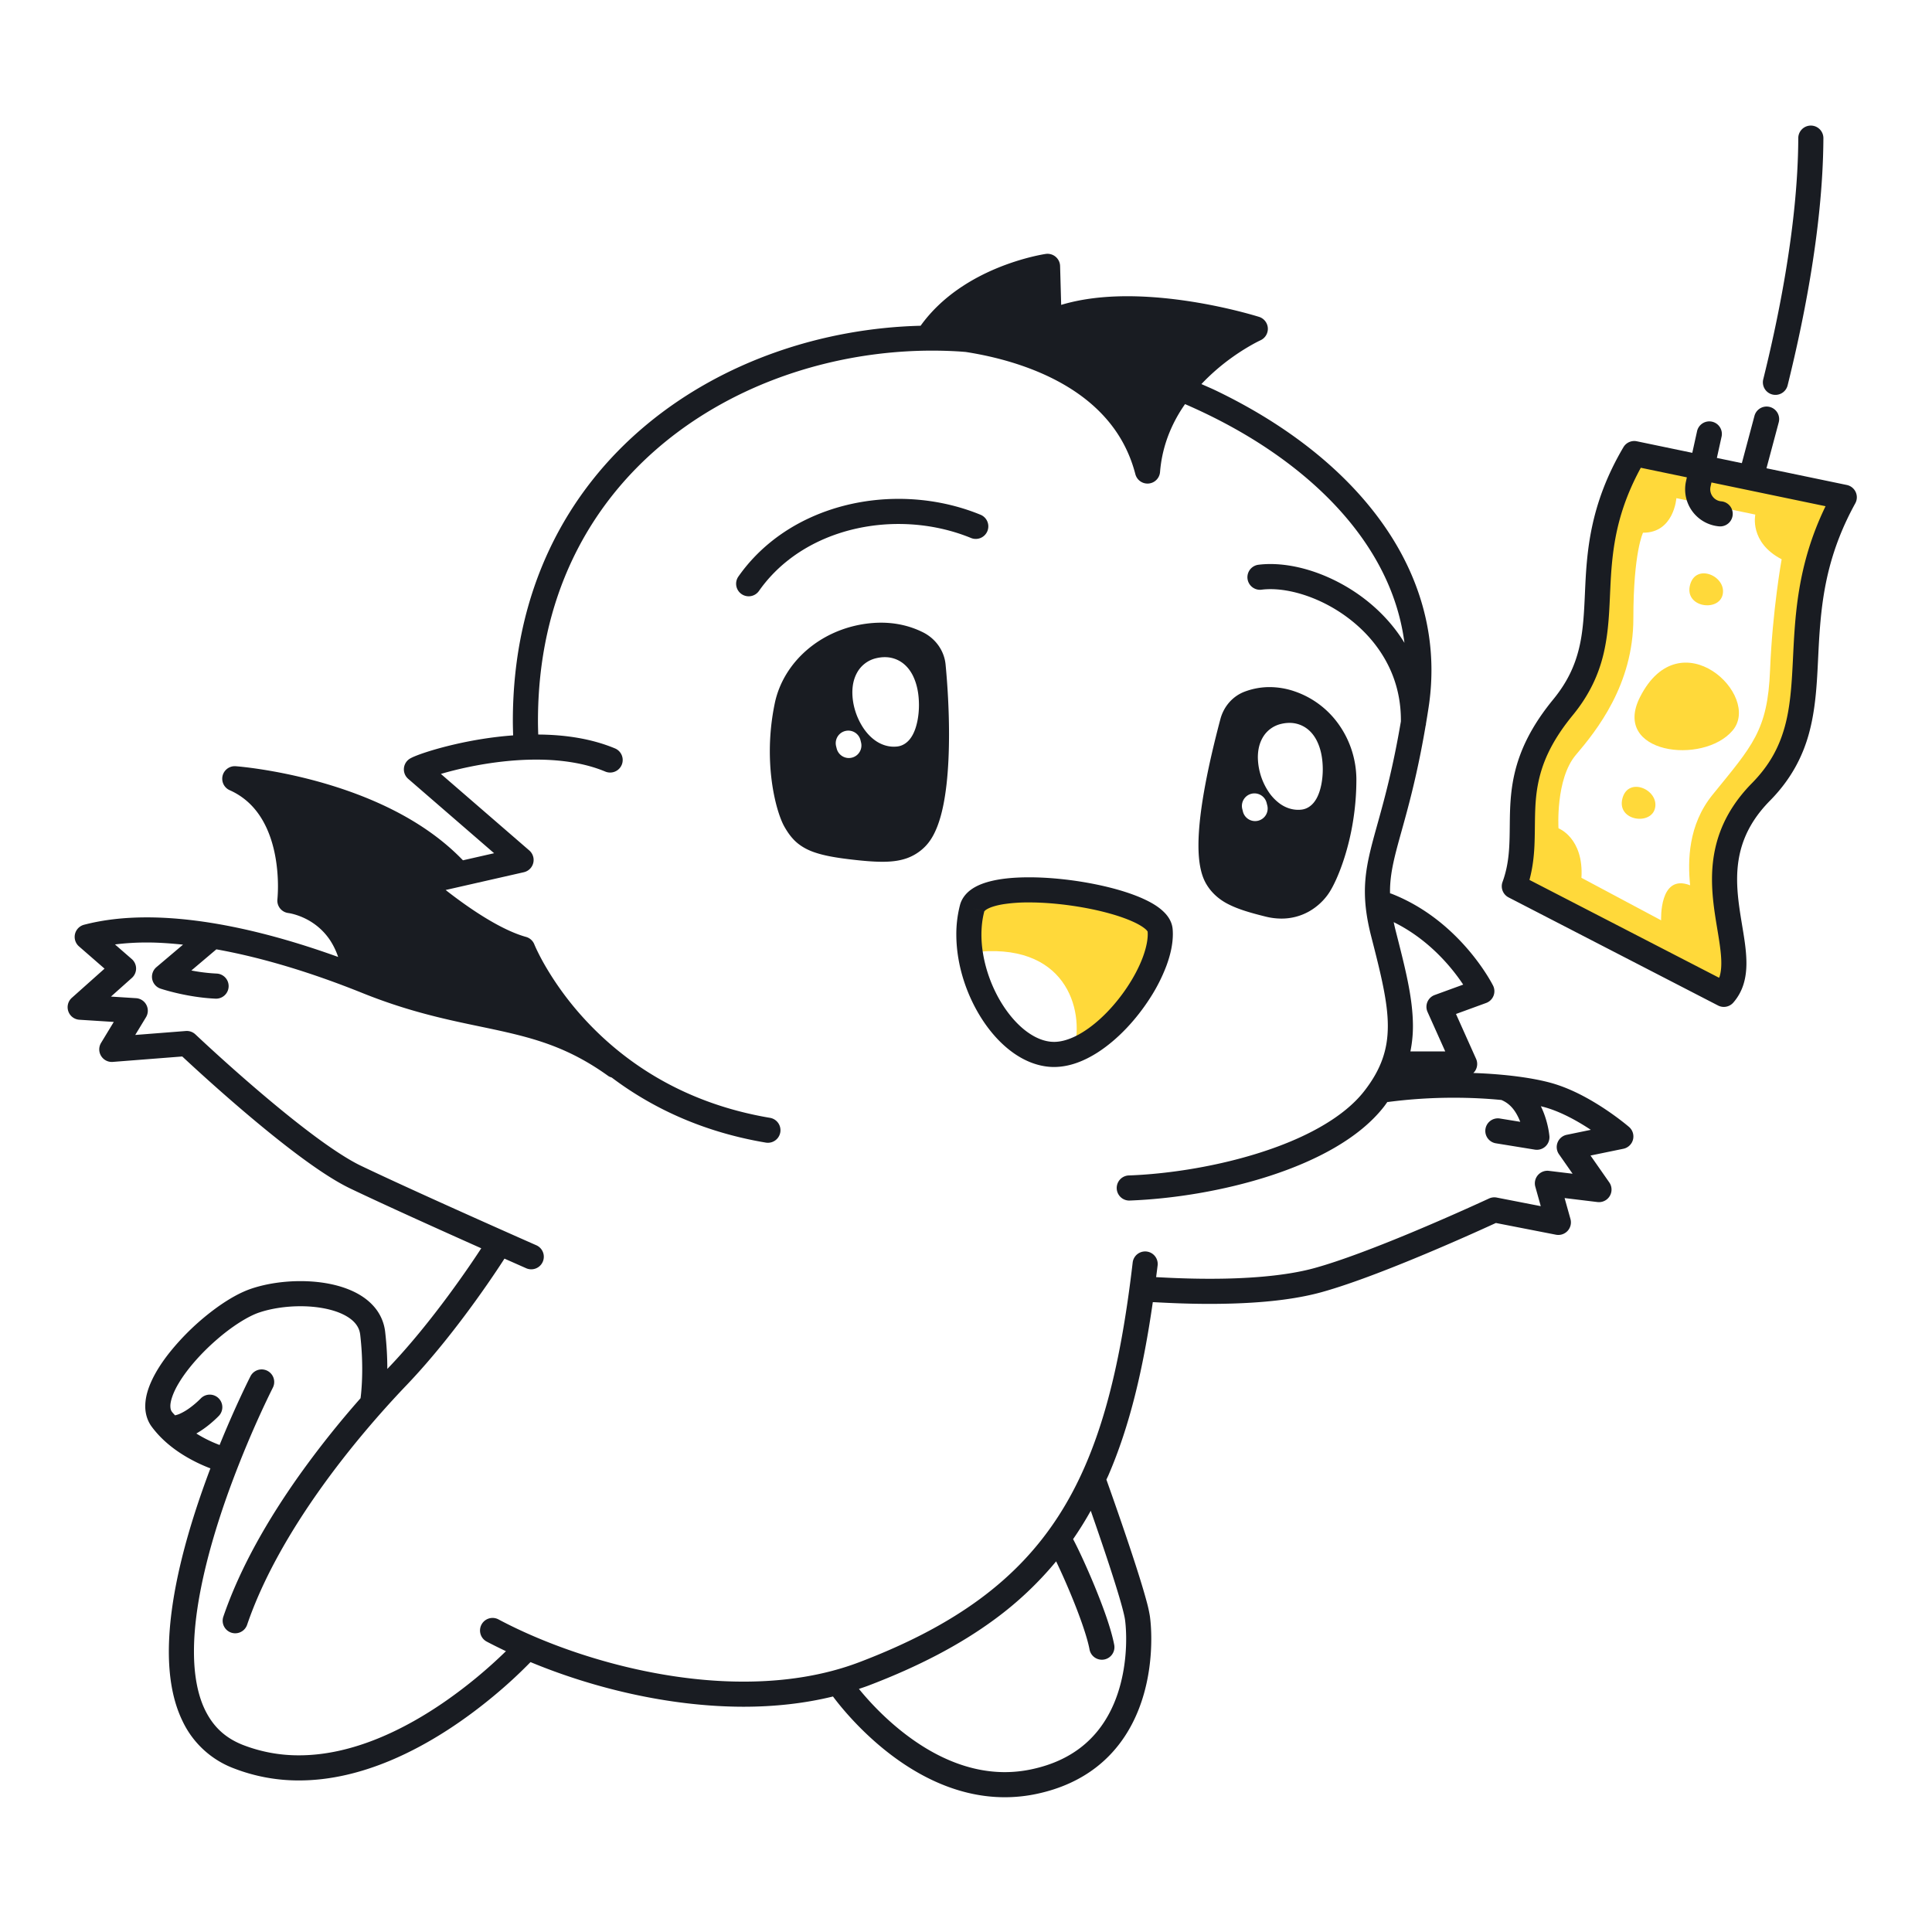 <svg xmlns="http://www.w3.org/2000/svg" width="200" height="200" fill="none"><path fill="#FFD93A" d="M179.361 75.62c3.055-3.611-5.415-11.666-9.581-3.472-2.992 5.884 6.526 7.082 9.581 3.471Z"/><path fill="#FFD93A" d="M161.793 73.228c-6.489 7.907-2.875 12.626-5.031 18.516l21.687 11.192c3.656-4.17-4.156-12.833 3.844-20.958 8-8.124 1.375-17.374 8.625-30.5l-21.742-4.524c-6.776 11.536-.911 18.392-7.383 26.274Zm11.746-21.658 8.171 1.7s-.649 2.875 2.726 4.625c0 0-.951 5.25-1.201 11.5-.25 6.25-1.84 7.807-5.95 12.876-2.534 3.124-2.577 6.825-2.325 9.374-3.23-1.261-3 3.626-3 3.626l-8.25-4.4c.25-4.126-2.375-5.126-2.375-5.126s-.325-5.1 1.8-7.6 5.95-7.25 5.95-14.124c0-6.876 1-8.876 1-8.876 3.2.026 3.454-3.575 3.454-3.575Z"/><path fill="#FFD93A" d="M178.337 61.52c.375-1.875-2.75-3.25-3.375-1-.658 2.367 3 2.875 3.375 1ZM167.962 82.62c-.658 2.366 3 2.875 3.375 1s-2.75-3.25-3.375-1ZM100.67 94.198c-.41.801-.448 2.47-.098 4.403 9.751-1.243 11.71 5.897 10.621 10.015 5.146-1.735 9.521-9.821 8.902-12.339-.746-3.04-17.55-5.75-19.425-2.079Z"/><path fill="#191C22" d="m191.184 50.206-8.319-1.731 1.269-4.754a1.299 1.299 0 1 0-2.512-.67l-1.306 4.893-2.586-.538.479-2.17a1.3 1.3 0 1 0-2.538-.56l-.486 2.2-5.743-1.195a1.3 1.3 0 0 0-1.386.615c-3.541 6.004-3.8 10.968-3.983 15.106-.093 2.074-.182 3.944-.611 5.713-.432 1.771-1.177 3.461-2.672 5.289-1.7 2.07-2.775 3.981-3.436 5.775-.995 2.692-1.039 5.075-1.062 7.189-.021 2.128-.033 3.974-.75 5.93a1.3 1.3 0 0 0 .625 1.601l21.688 11.192c.53.273 1.18.15 1.574-.299a5.23 5.23 0 0 0 1.079-1.969c.209-.699.281-1.413.281-2.128-.003-1.382-.262-2.787-.499-4.238-.239-1.449-.464-2.936-.464-4.424.001-1.345.18-2.683.683-4.03.506-1.346 1.336-2.713 2.712-4.112 2.153-2.18 3.368-4.52 4.029-6.911.991-3.594.839-7.239 1.16-11.121.315-3.89 1.041-8.025 3.647-12.752a1.3 1.3 0 0 0-.873-1.901Zm-5.594 18.332c-.123 2.476-.275 4.707-.845 6.744-.573 2.039-1.53 3.902-3.377 5.785-1.608 1.63-2.661 3.33-3.294 5.024-.634 1.694-.848 3.367-.848 4.942.001 1.746.258 3.379.499 4.847.245 1.467.467 2.776.464 3.815.001.538-.056.999-.172 1.384-.015.051-.04.092-.057.14l-19.632-10.13c.332-1.235.464-2.42.517-3.55.098-2.2-.044-4.194.352-6.292.398-2.098 1.287-4.363 3.602-7.194 1.741-2.113 2.689-4.236 3.19-6.328.75-3.146.575-6.154.876-9.348.278-2.987.93-6.169 2.99-9.954l4.769.992-.089.406a3.85 3.85 0 0 0 3.42 4.667 1.3 1.3 0 0 0 .232-2.59 1.239 1.239 0 0 1-.819-.407 1.25 1.25 0 0 1-.294-1.11l.096-.436 11.811 2.458c-2.998 6.175-3.163 11.575-3.391 16.135ZM183.481 40.84a1.3 1.3 0 0 0 1.574-.95c1.34-5.43 3.659-15.796 3.702-25.585a1.3 1.3 0 0 0-2.6-.01c-.034 9.396-2.302 19.63-3.626 24.971a1.3 1.3 0 0 0 .95 1.574Z"/><path fill="#191C22" d="M25.042 114.881c1.834 1.566 3.853 3.222 5.797 4.675 1.949 1.453 3.804 2.699 5.402 3.468 3.54 1.696 9.45 4.356 13.579 6.198-.923 1.422-5.02 7.575-9.59 12.349-.044.045-.09.096-.134.142 0-1.094-.057-2.392-.224-3.84a4.775 4.775 0 0 0-1.098-2.546c-.881-1.044-2.1-1.694-3.425-2.111-1.329-.414-2.789-.593-4.248-.594-1.77.002-3.534.264-5.06.772-1.144.384-2.334 1.063-3.537 1.92a25.415 25.415 0 0 0-4.995 4.755c-.698.888-1.296 1.795-1.736 2.707-.437.912-.731 1.832-.736 2.788-.004.725.196 1.491.666 2.124 1.32 1.783 3.105 2.92 4.549 3.646.579.289 1.102.508 1.53.672l-.06.154c-2.102 5.6-4.234 12.664-4.243 18.807.002 2.634.395 5.122 1.444 7.256a9.615 9.615 0 0 0 5.28 4.835 18.514 18.514 0 0 0 6.752 1.253c3.302-.001 6.475-.822 9.371-2.025 4.344-1.808 8.084-4.479 10.758-6.699a48.898 48.898 0 0 0 3.834-3.527c6.33 2.629 14.23 4.614 22.071 4.621 3.127-.001 6.242-.327 9.24-1.061.625.839 2.261 2.899 4.706 4.988 1.57 1.34 3.475 2.69 5.672 3.716 2.196 1.025 4.693 1.726 7.409 1.725a15.84 15.84 0 0 0 3.278-.342c2.535-.533 4.591-1.517 6.212-2.78 2.435-1.895 3.86-4.382 4.663-6.782.805-2.405 1.01-4.741 1.011-6.483 0-1.023-.071-1.837-.146-2.366a13.89 13.89 0 0 0-.331-1.494c-.543-2.042-1.61-5.26-2.549-8.001a410.47 410.47 0 0 0-1.62-4.633c.063-.142.134-.277.196-.42 2.212-5.105 3.615-11.022 4.608-17.951.094.003.286.012.522.025.999.051 2.989.156 5.385.156 3.522-.004 7.913-.214 11.516-1.2 3.358-.926 7.939-2.756 11.726-4.363a247.393 247.393 0 0 0 6.367-2.812l6.218 1.214a1.301 1.301 0 0 0 1.501-1.627l-.607-2.167 3.403.413a1.3 1.3 0 0 0 1.222-2.035l-1.942-2.78 3.402-.701c.483-.1.872-.469.996-.946a1.306 1.306 0 0 0-.408-1.312c-.028-.023-.953-.821-2.369-1.772-1.419-.951-3.32-2.061-5.379-2.692-1.146-.347-2.641-.629-4.407-.835a50.284 50.284 0 0 0-3.966-.287c.071-.068.137-.142.191-.226.239-.368.275-.838.095-1.238l-2.081-4.645 3.12-1.139a1.297 1.297 0 0 0 .717-1.803c-.034-.066-.868-1.724-2.59-3.735-1.721-2.007-4.342-4.381-7.968-5.789-.034-.013-.068-.007-.102-.017-.001-.063-.007-.129-.007-.19.001-1.003.125-1.938.351-2.992.619-2.917 2.065-6.7 3.331-14.142.009-.058.037-.11.039-.17v-.058c.094-.555.186-1.126.277-1.722a25.6 25.6 0 0 0 .292-3.834c.002-4.964-1.497-9.62-4.118-13.78-3.937-6.243-10.365-11.4-18.173-15.155-.497-.239-1.014-.455-1.522-.682a21.853 21.853 0 0 1 3.025-2.653 22.672 22.672 0 0 1 2.228-1.431c.279-.157.502-.272.651-.347l.167-.081.038-.018.006-.003h.001c.489-.223.791-.725.76-1.261-.032-.537-.393-1-.905-1.162-.068-.016-6.683-2.13-13.64-2.138-2.309.002-4.662.239-6.849.897l-.111-4.025a1.303 1.303 0 0 0-1.486-1.25c-.07.01-2.222.324-4.934 1.428-2.618 1.072-5.788 2.899-8.02 6.007-10.126.254-20.426 3.65-28.355 10.23-4.12 3.422-7.592 7.707-10.027 12.837-2.436 5.13-3.83 11.097-3.829 17.854 0 .49.015.986.03 1.483-2.235.164-4.322.53-6.047.928-1.164.27-2.163.553-2.935.803-.386.125-.715.242-.986.347-.277.11-.475.193-.688.312a1.3 1.3 0 0 0-.206 2.111l8.892 7.698-3.225.733c-4.204-4.373-10.033-6.757-14.821-8.103-4.84-1.353-8.643-1.632-8.7-1.636a1.299 1.299 0 0 0-.625 2.483 7.137 7.137 0 0 1 2.603 1.963c1 1.191 1.612 2.682 1.96 4.144.349 1.459.433 2.873.433 3.852a15.97 15.97 0 0 1-.05 1.249l-.005.06-.001.012a1.294 1.294 0 0 0 1.144 1.436v.002c.041.002 1.257.176 2.498 1.006a6.457 6.457 0 0 1 1.8 1.794 7.53 7.53 0 0 1 .843 1.743c-7.093-2.556-13.905-4.093-19.798-4.097-2.322 0-4.505.24-6.508.765a1.301 1.301 0 0 0-.524 2.237l2.648 2.306-3.387 3.021c-.392.35-.535.898-.363 1.395.171.497.621.839 1.146.873l3.56.227-1.315 2.168c-.253.418-.252.939.005 1.355.257.417.72.653 1.208.615l7.19-.562c.933.871 3.326 3.08 6.176 5.515Zm89.867 47.384c.392 1.203.755 2.358 1.034 3.318.278.952.472 1.742.517 2.079.055.386.12 1.103.12 2 .004 2.049-.344 5.055-1.734 7.671-.694 1.312-1.639 2.531-2.937 3.543-1.301 1.011-2.963 1.824-5.151 2.286-.939.198-1.853.287-2.742.288-2.265-.001-4.383-.583-6.31-1.482-2.886-1.345-5.32-3.41-7.01-5.141a29.697 29.697 0 0 1-1.78-1.992c.33-.112.66-.22.986-.344 5.176-1.972 9.485-4.221 13.078-6.87a35.464 35.464 0 0 0 6.351-5.991 72.543 72.543 0 0 1 1.59 3.584c.831 2.008 1.617 4.21 1.863 5.517a1.3 1.3 0 1 0 2.553-.489c-.328-1.685-1.151-3.919-2.012-6.019-.861-2.087-1.744-3.972-2.238-4.893a35.855 35.855 0 0 0 1.828-2.938c.577 1.65 1.327 3.829 1.994 5.873Zm35.087-62.283c.625.729 1.111 1.4 1.474 1.945l-2.95 1.076a1.298 1.298 0 0 0-.741 1.753l1.832 4.087h-3.606a13.24 13.24 0 0 0 .262-2.63c-.006-2.969-.821-6.061-1.799-9.91a23.765 23.765 0 0 1-.193-.842c2.487 1.22 4.397 2.975 5.721 4.521Zm-134.843 4.045a1.298 1.298 0 0 0-1.07-.696l-2.597-.165 2.167-1.933c.277-.248.437-.607.435-.978a1.306 1.306 0 0 0-.446-.973l-1.739-1.514a26.41 26.41 0 0 1 3.303-.202c1.19-.001 2.45.09 3.74.223l-2.753 2.331a1.302 1.302 0 0 0-.437 1.238c.09.46.421.839.866.987.064.018 2.68.9 5.69 1.036a1.3 1.3 0 0 0 .113-2.598 18.45 18.45 0 0 1-2.614-.318l2.587-2.19c4.704.841 9.856 2.403 15.132 4.528 5.71 2.297 10.207 3.016 14.154 3.884 3.957.875 7.335 1.86 11.283 4.697.11.079.233.119.354.16 3.941 2.969 9.177 5.601 15.957 6.738a1.3 1.3 0 0 0 .432-2.564c-9.301-1.567-15.371-6.068-19.17-10.191a31.719 31.719 0 0 1-4.05-5.464 23.779 23.779 0 0 1-.91-1.709 13.83 13.83 0 0 1-.209-.456l-.047-.11-.01-.024v-.001a1.3 1.3 0 0 0-.863-.775c-1.017-.279-2.203-.821-3.378-1.486-1.767-.997-3.517-2.26-4.812-3.27l-.127-.1 8.097-1.841a1.302 1.302 0 0 0 .563-2.25l-9.154-7.925c.81-.239 1.82-.5 2.962-.734 2.022-.416 4.455-.748 6.912-.747 2.494-.002 5.007.345 7.147 1.239a1.3 1.3 0 0 0 1-2.4c-2.518-1.047-5.278-1.416-7.943-1.436-.014-.468-.028-.936-.028-1.395 0-6.4 1.314-11.967 3.578-16.739 3.397-7.153 8.95-12.541 15.548-16.161 6.595-3.618 14.232-5.447 21.696-5.446.882 0 1.76.026 2.635.077.273.015.544.041.817.06 1.772.276 3.974.748 6.22 1.561 2.429.876 4.894 2.143 6.921 3.935 2.029 1.797 3.631 4.092 4.427 7.153a1.3 1.3 0 0 0 2.555-.22c.185-2.292.91-4.269 1.91-5.977.213-.365.441-.713.678-1.053 3.283 1.423 6.329 3.086 9.05 4.96 4.271 2.94 7.746 6.386 10.139 10.19 1.878 2.984 3.085 6.183 3.524 9.563-1.521-2.486-3.656-4.418-5.945-5.778-2.617-1.549-5.433-2.375-7.927-2.38-.426 0-.842.024-1.248.076a1.3 1.3 0 0 0 .331 2.58c.285-.037.593-.056.917-.056 1.27-.002 2.785.296 4.315.897 2.299.898 4.625 2.47 6.341 4.6 1.717 2.137 2.844 4.802 2.848 8.042l-.002.16c-.791 4.664-1.641 7.802-2.332 10.288-.39 1.405-.733 2.61-.985 3.782-.251 1.17-.408 2.313-.408 3.536 0 1.399.204 2.888.656 4.653.989 3.853 1.725 6.802 1.718 9.267-.001 1.202-.164 2.292-.544 3.381s-.983 2.186-1.909 3.371c-1.022 1.312-2.513 2.522-4.327 3.578-5.44 3.19-13.721 4.917-20.086 5.141a1.301 1.301 0 0 0 .097 2.598c4.489-.167 9.768-1 14.583-2.565 2.407-.784 4.697-1.751 6.716-2.928 2.017-1.178 3.769-2.565 5.066-4.223.129-.165.238-.328.358-.492.021-.002.04.006.061.004h-.001a52.278 52.278 0 0 1 6.846-.441c1.763 0 3.418.089 4.898.233.453.192.821.465 1.131.826.357.413.625.933.819 1.434l-2.083-.338a1.3 1.3 0 1 0-.416 2.566l4.015.652a1.303 1.303 0 0 0 1.504-1.391c-.009-.078-.098-1.194-.633-2.535a9.162 9.162 0 0 0-.253-.566c.222.055.439.111.625.168 1.604.485 3.273 1.426 4.548 2.273l-2.491.514a1.297 1.297 0 0 0-.804 2.017l1.407 2.014-2.449-.297a1.3 1.3 0 0 0-1.409 1.642l.564 2.012-4.561-.89a1.313 1.313 0 0 0-.798.098l-.513.236a244.974 244.974 0 0 1-7.592 3.321c-3.411 1.42-7.244 2.899-9.964 3.645-3.174.878-7.425 1.111-10.827 1.107-1.549 0-2.926-.045-3.964-.09-.52-.023-.954-.046-1.286-.063l-.313-.015c.052-.413.107-.813.157-1.233a1.3 1.3 0 0 0-2.582-.302c-1.322 11.322-3.488 19.788-7.714 26.309-2.116 3.266-4.747 6.067-8.106 8.545-3.358 2.475-7.449 4.623-12.46 6.532-3.711 1.414-7.81 2.02-11.988 2.02-9.294.008-18.966-3.02-25.387-6.441a1.3 1.3 0 0 0-1.22 2.296c.635.337 1.306.667 1.993.994a49.53 49.53 0 0 1-6.21 5.141c-2.082 1.45-4.498 2.869-7.087 3.916-2.59 1.05-5.347 1.724-8.123 1.724a15.9 15.9 0 0 1-5.81-1.076c-1.889-.745-3.075-1.932-3.89-3.562-.807-1.628-1.178-3.731-1.176-6.106-.01-5.545 2.019-12.446 4.077-17.89a108.087 108.087 0 0 1 2.826-6.78 90.583 90.583 0 0 1 1.187-2.494l.087-.174a1.3 1.3 0 0 0-2.313-1.186c-.013.025-1.491 2.914-3.21 7.142a14.055 14.055 0 0 1-1.434-.635 12.946 12.946 0 0 1-.973-.553 10.24 10.24 0 0 0 1.474-1.038c.513-.429.835-.768.86-.794a1.3 1.3 0 0 0-1.89-1.786v-.001.001a9.234 9.234 0 0 1-1.144.98 5.7 5.7 0 0 1-.99.585 2.471 2.471 0 0 1-.52.17c-.105-.124-.224-.237-.32-.368-.096-.137-.154-.286-.159-.582-.011-.507.273-1.394.861-2.369.87-1.47 2.348-3.139 3.928-4.506 1.57-1.373 3.281-2.453 4.438-2.829 1.202-.403 2.734-.64 4.237-.638 1.655-.004 3.28.291 4.4.837.563.27.993.594 1.28.938.287.348.45.704.508 1.175.156 1.345.207 2.554.207 3.564 0 1.01-.052 1.821-.102 2.372-.025.276-.05.487-.068.626l-.002.009a98.144 98.144 0 0 0-6.353 7.991c-3.16 4.455-6.092 9.476-7.851 14.623a1.3 1.3 0 1 0 2.461.84c1.636-4.798 4.445-9.641 7.51-13.959 3.066-4.319 6.384-8.118 9.017-10.87 5.457-5.711 10.078-13.023 10.104-13.059.004-.006.004-.013.007-.018l2.251.997a1.3 1.3 0 0 0 1.05-2.379c-.002-.001-.772-.34-2.022-.895-3.746-1.663-11.8-5.258-16.134-7.335-1.313-.626-3.097-1.806-4.969-3.206-2.816-2.103-5.867-4.709-8.205-6.781a195.453 195.453 0 0 1-3.672-3.341l-.287-.269a1.3 1.3 0 0 0-.996-.353l-5.235.409 1.113-1.835c.236-.39.251-.872.04-1.276Z"/><path fill="#191C22" d="M84.863 55.994c2.502-1.162 5.324-1.753 8.157-1.752 2.56 0 5.128.482 7.474 1.44a1.3 1.3 0 1 0 .984-2.406c-2.679-1.094-5.573-1.634-8.458-1.634-3.193 0-6.379.661-9.251 1.994-2.871 1.332-5.432 3.344-7.321 6.033a1.3 1.3 0 1 0 2.127 1.495c1.604-2.282 3.785-4.007 6.288-5.17ZM124.904 91.562c.529.881 1.325 1.587 2.32 2.075.998.498 2.195.854 3.807 1.252a6.785 6.785 0 0 0 1.621.203 5.794 5.794 0 0 0 2.829-.723 6.138 6.138 0 0 0 1.955-1.731c.293-.402.581-.929.903-1.641.947-2.119 2.067-5.793 2.073-10.269 0-2.035-.623-3.99-1.735-5.607a9.26 9.26 0 0 0-4.683-3.559 8.055 8.055 0 0 0-2.566-.434c-.828 0-1.697.141-2.565.465h-.001c-1.299.487-2.192 1.587-2.526 2.842-.543 2.047-1.107 4.37-1.538 6.647-.431 2.281-.732 4.51-.734 6.427.001.777.05 1.504.174 2.18.125.675.32 1.304.666 1.873Zm5.819-15.225a2.968 2.968 0 0 1 1.893-1.397h-.002.004-.002c.29-.07.581-.107.868-.107a2.987 2.987 0 0 1 1.749.549c.485.345.825.798 1.067 1.267.479.944.627 1.982.633 2.977 0 .561-.053 1.108-.156 1.618-.106.512-.252.983-.497 1.427-.169.293-.379.592-.751.845-.21.142-.485.26-.791.295l-.008.001a3.1 3.1 0 0 1-.345.02c-.717 0-1.367-.261-1.879-.626a4.85 4.85 0 0 1-1.255-1.349 6.594 6.594 0 0 1-1.038-3.46c.002-.693.128-1.405.51-2.06Zm-1.177 5.833a1.3 1.3 0 0 1 1.576.946l.061.243a1.3 1.3 0 1 1-2.522.63l-.061-.242a1.3 1.3 0 0 1 .946-1.577ZM82.117 86.867c.548.594 1.292 1.06 2.208 1.37.922.316 2.038.526 3.553.709 1.376.165 2.489.264 3.458.265.916 0 1.716-.09 2.457-.338a5.004 5.004 0 0 0 1.924-1.188c.601-.59 1.002-1.326 1.322-2.151.475-1.241.761-2.718.947-4.344.183-1.624.257-3.391.257-5.171 0-2.522-.148-5.065-.356-7.225-.133-1.407-1.015-2.686-2.365-3.35-1.432-.71-2.914-.985-4.313-.984-.53 0-1.05.039-1.554.107-4.773.65-8.548 3.981-9.447 8.22a24.387 24.387 0 0 0-.515 4.989c0 1.898.221 3.563.516 4.892.147.665.313 1.245.484 1.736.172.492.34.886.534 1.222.249.428.524.849.89 1.24Zm6.643-17.298a3.04 3.04 0 0 1 1.937-1.43h.003-.002c.3-.072.598-.11.892-.11a3.058 3.058 0 0 1 1.791.562c.496.354.846.819 1.095 1.301.493.972.648 2.047.654 3.078 0 .581-.055 1.147-.162 1.675-.11.529-.26 1.016-.512 1.47-.173.301-.388.606-.765.862a1.827 1.827 0 0 1-.8.3h-.006c-.12.013-.239.02-.356.02-.734.001-1.4-.267-1.927-.642-.531-.377-.951-.86-1.293-1.39-.675-1.064-1.066-2.323-1.073-3.576.001-.715.132-1.447.524-2.12Zm-1.256 6.103a1.3 1.3 0 0 1 1.574.95l.062.254a1.3 1.3 0 0 1-2.524.623l-.063-.253a1.3 1.3 0 0 1 .95-1.574ZM100.501 92.11c-.498.362-.947.9-1.124 1.585a12.037 12.037 0 0 0-.379 3.058c.007 3.195 1.103 6.435 2.822 8.997.864 1.28 1.889 2.393 3.056 3.227 1.165.831 2.49 1.389 3.91 1.469l.004.001c.109.005.218.008.326.008 1.599-.005 3.125-.616 4.53-1.517 2.105-1.36 3.989-3.414 5.399-5.607a17.658 17.658 0 0 0 1.7-3.348c.413-1.118.666-2.218.668-3.281 0-.18-.007-.36-.023-.542-.062-.65-.376-1.178-.74-1.581-.649-.707-1.505-1.19-2.525-1.638-1.528-.658-3.444-1.175-5.478-1.544-2.033-.367-4.175-.578-6.127-.578-1.614.002-3.089.138-4.328.5-.619.184-1.188.423-1.691.791Zm3.448 1.481a17.074 17.074 0 0 1 2.571-.172c2.688-.003 5.954.46 8.477 1.18 1.259.356 2.337.784 3.024 1.192.343.201.583.398.697.527l.084.113c.006.084.011.173.011.27.006.846-.304 2.047-.895 3.307-.877 1.897-2.356 3.939-4.004 5.44-.822.752-1.685 1.369-2.511 1.784-.829.417-1.611.625-2.287.623l-.186-.005c-.819-.045-1.684-.377-2.544-.99-1.288-.914-2.517-2.459-3.389-4.276-.877-1.815-1.401-3.894-1.399-5.83 0-.837.095-1.645.293-2.398l-1.257-.33 1.258.328.015-.024c.027-.04.138-.15.371-.269.346-.18.936-.358 1.671-.47Z"/></svg>